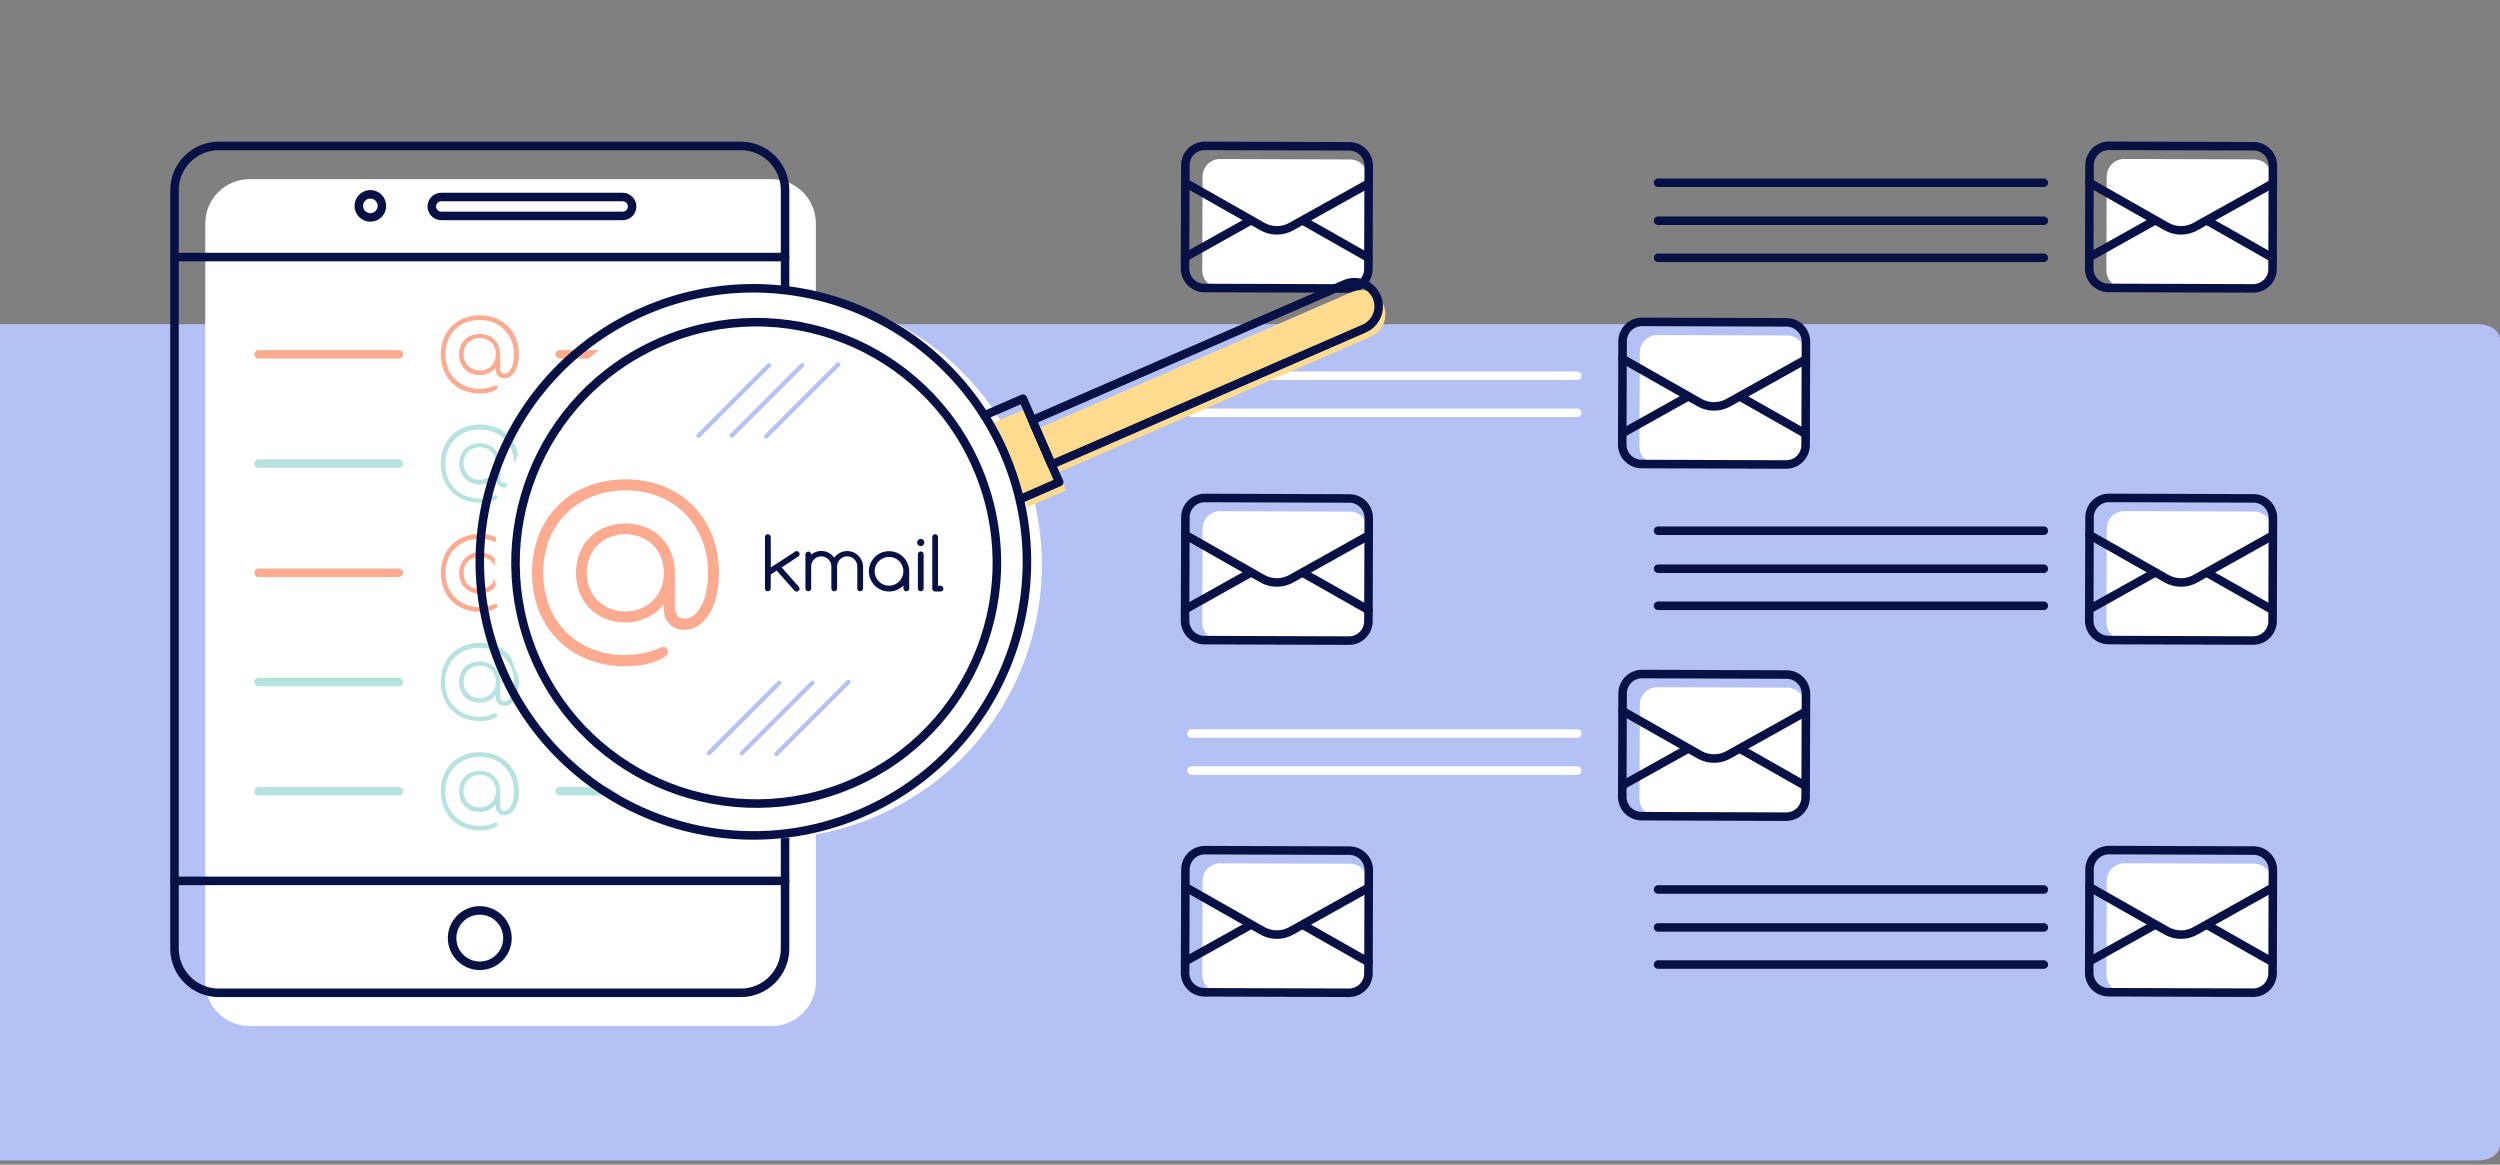 <svg width="586" height="273" viewBox="0 0 586 273" fill="none" xmlns="http://www.w3.org/2000/svg">
<rect x="0" y="0" width="586" height="273" fill="#808080" stroke="none"/>
<g clip-path="url(#clip0)">
<path d="M0 76H581C582.326 76 583.598 76.38 584.536 77.055C585.473 77.731 586 78.647 586 79.603V268.397C586 269.353 585.473 270.269 584.536 270.945C583.598 271.62 582.326 272 581 272H0V76Z" fill="#B3C1F4"/>
<path d="M528.383 37.362L497.933 37.261C495.664 37.253 493.817 39.087 493.81 41.357L493.737 63.377C493.729 65.647 495.563 67.493 497.833 67.501L528.283 67.602C530.553 67.609 532.399 65.775 532.407 63.505L532.48 41.485C532.487 39.215 530.653 37.369 528.383 37.362Z" fill="white"/>
<path d="M489.77 42.84L507.85 53.11C508.88 53.69 510.043 53.995 511.225 53.995C512.407 53.995 513.57 53.69 514.6 53.11L532.75 43" stroke="#071146" stroke-width="2" stroke-linecap="round" stroke-linejoin="round"/>
<path d="M532.69 60.43L517.46 51.78" stroke="#071146" stroke-width="2" stroke-linecap="round" stroke-linejoin="round"/>
<path d="M504.99 51.74L489.71 60.29" stroke="#071146" stroke-width="2" stroke-linecap="round" stroke-linejoin="round"/>
<path d="M528.233 34.281L494.354 34.169C491.841 34.161 489.797 36.191 489.789 38.704L489.708 62.924C489.7 65.437 491.73 67.48 494.243 67.489L528.123 67.601C530.636 67.609 532.68 65.579 532.688 63.066L532.768 38.846C532.777 36.334 530.746 34.29 528.233 34.281Z" stroke="#071146" stroke-width="2" stroke-linecap="round" stroke-linejoin="round"/>
<path d="M418.937 78.639L388.487 78.538C386.217 78.53 384.371 80.364 384.364 82.634L384.291 104.654C384.283 106.924 386.117 108.77 388.387 108.777L418.837 108.878C421.107 108.886 422.953 107.052 422.96 104.782L423.033 82.762C423.041 80.492 421.207 78.646 418.937 78.639Z" fill="white"/>
<path d="M380.31 84.11L398.39 94.38C399.42 94.96 400.583 95.265 401.765 95.265C402.947 95.265 404.11 94.96 405.14 94.38L423.3 84.25" stroke="#071146" stroke-width="2" stroke-linecap="round" stroke-linejoin="round"/>
<path d="M423.24 101.7L408.01 93.05" stroke="#071146" stroke-width="2" stroke-linecap="round" stroke-linejoin="round"/>
<path d="M395.54 93.01L380.26 101.56" stroke="#071146" stroke-width="2" stroke-linecap="round" stroke-linejoin="round"/>
<path d="M418.777 75.558L384.897 75.446C382.385 75.437 380.341 77.468 380.332 79.981L380.252 104.201C380.244 106.713 382.274 108.757 384.787 108.766L418.667 108.878C421.18 108.886 423.223 106.856 423.232 104.343L423.312 80.123C423.32 77.61 421.29 75.566 418.777 75.558Z" stroke="#071146" stroke-width="2" stroke-linecap="round" stroke-linejoin="round"/>
<path d="M528.39 119.911L497.94 119.81C495.67 119.803 493.824 121.637 493.816 123.907L493.743 145.927C493.736 148.196 495.57 150.043 497.839 150.05L528.289 150.151C530.559 150.159 532.405 148.325 532.413 146.055L532.486 124.035C532.493 121.765 530.659 119.919 528.39 119.911Z" fill="white"/>
<path d="M489.77 125.38L507.85 135.65C508.88 136.23 510.043 136.535 511.225 136.535C512.407 136.535 513.57 136.23 514.6 135.65L532.75 125.5" stroke="#071146" stroke-width="2" stroke-linecap="round" stroke-linejoin="round"/>
<path d="M532.69 142.98L517.46 134.33" stroke="#071146" stroke-width="2" stroke-linecap="round" stroke-linejoin="round"/>
<path d="M504.99 134.28L489.71 142.83" stroke="#071146" stroke-width="2" stroke-linecap="round" stroke-linejoin="round"/>
<path d="M528.24 116.821L494.36 116.708C491.847 116.7 489.803 118.73 489.795 121.243L489.715 145.463C489.706 147.976 491.737 150.02 494.249 150.028L528.129 150.141C530.642 150.149 532.686 148.119 532.694 145.606L532.775 121.386C532.783 118.873 530.753 116.829 528.24 116.821Z" stroke="#071146" stroke-width="2" stroke-linecap="round" stroke-linejoin="round"/>
<path d="M418.943 161.188L388.493 161.087C386.224 161.08 384.377 162.914 384.37 165.184L384.297 187.203C384.289 189.473 386.123 191.319 388.393 191.327L418.843 191.428C421.113 191.436 422.959 189.602 422.967 187.332L423.04 165.312C423.047 163.042 421.213 161.196 418.943 161.188Z" fill="white"/>
<path d="M380.31 166.65L398.39 176.92C399.42 177.5 400.583 177.805 401.765 177.805C402.947 177.805 404.11 177.5 405.14 176.92L423.3 166.8" stroke="#071146" stroke-width="2" stroke-linecap="round" stroke-linejoin="round"/>
<path d="M423.24 184.25L408.01 175.6" stroke="#071146" stroke-width="2" stroke-linecap="round" stroke-linejoin="round"/>
<path d="M395.54 175.56L380.26 184.1" stroke="#071146" stroke-width="2" stroke-linecap="round" stroke-linejoin="round"/>
<path d="M418.783 158.108L384.904 157.995C382.391 157.987 380.347 160.017 380.339 162.53L380.258 186.75C380.25 189.263 382.28 191.307 384.793 191.315L418.673 191.427C421.186 191.436 423.23 189.405 423.238 186.893L423.318 162.673C423.327 160.16 421.296 158.116 418.783 158.108Z" stroke="#071146" stroke-width="2" stroke-linecap="round" stroke-linejoin="round"/>
<path d="M528.396 202.451L497.946 202.35C495.676 202.342 493.83 204.176 493.822 206.446L493.749 228.466C493.742 230.736 495.576 232.582 497.846 232.59L528.296 232.691C530.565 232.698 532.412 230.864 532.419 228.594L532.492 206.574C532.5 204.305 530.666 202.458 528.396 202.451Z" fill="white"/>
<path d="M489.77 207.92L507.85 218.19C508.88 218.77 510.043 219.075 511.225 219.075C512.407 219.075 513.57 218.77 514.6 218.19L532.75 208.04" stroke="#071146" stroke-width="2" stroke-linecap="round" stroke-linejoin="round"/>
<path d="M532.69 225.52L517.46 216.87" stroke="#071146" stroke-width="2" stroke-linecap="round" stroke-linejoin="round"/>
<path d="M504.99 216.83L489.71 225.37" stroke="#071146" stroke-width="2" stroke-linecap="round" stroke-linejoin="round"/>
<path d="M528.236 199.37L494.356 199.258C491.843 199.25 489.799 201.28 489.791 203.793L489.711 228.013C489.703 230.526 491.733 232.57 494.246 232.578L528.126 232.69C530.638 232.699 532.682 230.668 532.691 228.155L532.771 203.935C532.779 201.423 530.749 199.379 528.236 199.37Z" stroke="#071146" stroke-width="2" stroke-linecap="round" stroke-linejoin="round"/>
<path d="M316.454 37.379L286.005 37.278C283.735 37.27 281.888 39.105 281.881 41.374L281.808 63.394C281.8 65.664 283.634 67.51 285.904 67.518L316.354 67.619C318.624 67.626 320.47 65.792 320.478 63.523L320.551 41.503C320.558 39.233 318.724 37.386 316.454 37.379Z" fill="white"/>
<path d="M277.84 42.84L295.92 53.11C296.95 53.69 298.113 53.995 299.295 53.995C300.477 53.995 301.64 53.69 302.67 53.11L320.82 43" stroke="#071146" stroke-width="2" stroke-linecap="round" stroke-linejoin="round"/>
<path d="M320.76 60.43L305.53 51.78" stroke="#071146" stroke-width="2" stroke-linecap="round" stroke-linejoin="round"/>
<path d="M293.06 51.74L277.78 60.29" stroke="#071146" stroke-width="2" stroke-linecap="round" stroke-linejoin="round"/>
<path d="M316.295 34.298L282.415 34.186C279.902 34.178 277.858 36.208 277.85 38.721L277.769 62.941C277.761 65.454 279.791 67.498 282.304 67.506L316.184 67.618C318.697 67.627 320.741 65.596 320.749 63.083L320.83 38.864C320.838 36.351 318.808 34.307 316.295 34.298Z" stroke="#071146" stroke-width="2" stroke-linecap="round" stroke-linejoin="round"/>
<path d="M316.461 119.929L286.011 119.828C283.741 119.82 281.895 121.654 281.887 123.924L281.814 145.944C281.807 148.214 283.641 150.06 285.911 150.067L316.36 150.168C318.63 150.176 320.476 148.342 320.484 146.072L320.557 124.052C320.565 121.782 318.731 119.936 316.461 119.929Z" fill="white"/>
<path d="M277.84 125.38L295.92 135.65C296.95 136.23 298.113 136.535 299.295 136.535C300.477 136.535 301.64 136.23 302.67 135.65L320.82 125.5" stroke="#071146" stroke-width="2" stroke-linecap="round" stroke-linejoin="round"/>
<path d="M320.76 142.98L305.53 134.33" stroke="#071146" stroke-width="2" stroke-linecap="round" stroke-linejoin="round"/>
<path d="M293.06 134.28L277.78 142.83" stroke="#071146" stroke-width="2" stroke-linecap="round" stroke-linejoin="round"/>
<path d="M316.301 116.838L282.421 116.726C279.908 116.717 277.864 118.748 277.856 121.261L277.776 145.48C277.767 147.993 279.798 150.037 282.311 150.045L316.19 150.158C318.703 150.166 320.747 148.136 320.756 145.623L320.836 121.403C320.844 118.89 318.814 116.846 316.301 116.838Z" stroke="#071146" stroke-width="2" stroke-linecap="round" stroke-linejoin="round"/>
<path d="M316.467 202.468L286.017 202.367C283.747 202.36 281.901 204.194 281.894 206.463L281.82 228.483C281.813 230.753 283.647 232.599 285.917 232.607L316.367 232.708C318.637 232.715 320.483 230.881 320.49 228.612L320.563 206.592C320.571 204.322 318.737 202.476 316.467 202.468Z" fill="white"/>
<path d="M277.84 207.92L295.92 218.19C296.95 218.77 298.113 219.075 299.295 219.075C300.477 219.075 301.64 218.77 302.67 218.19L320.82 208.04" stroke="#071146" stroke-width="2" stroke-linecap="round" stroke-linejoin="round"/>
<path d="M320.76 225.52L305.53 216.87" stroke="#071146" stroke-width="2" stroke-linecap="round" stroke-linejoin="round"/>
<path d="M293.06 216.83L277.78 225.37" stroke="#071146" stroke-width="2" stroke-linecap="round" stroke-linejoin="round"/>
<path d="M316.307 199.388L282.427 199.275C279.914 199.267 277.871 201.297 277.862 203.81L277.782 228.03C277.774 230.543 279.804 232.587 282.317 232.595L316.197 232.707C318.71 232.716 320.753 230.685 320.762 228.173L320.842 203.953C320.85 201.44 318.82 199.396 316.307 199.388Z" stroke="#071146" stroke-width="2" stroke-linecap="round" stroke-linejoin="round"/>
<path d="M180.85 41.99H58.51C52.772 41.99 48.12 46.642 48.12 52.38V230.12C48.12 235.858 52.772 240.51 58.51 240.51H180.85C186.588 240.51 191.24 235.858 191.24 230.12V52.38C191.24 46.642 186.588 41.99 180.85 41.99Z" fill="white"/>
<path d="M173.63 34.2H51.29C45.552 34.2 40.9 38.852 40.9 44.59V222.33C40.9 228.068 45.552 232.72 51.29 232.72H173.63C179.368 232.72 184.02 228.068 184.02 222.33V44.59C184.02 38.852 179.368 34.2 173.63 34.2Z" stroke="#071146" stroke-width="2" stroke-linecap="round" stroke-linejoin="round"/>
<path d="M40.9 60.25H184.02" stroke="#071146" stroke-width="2" stroke-linecap="round" stroke-linejoin="round"/>
<path d="M40.9 206.47H184.02" stroke="#071146" stroke-width="2" stroke-linecap="round" stroke-linejoin="round"/>
<path d="M112.46 226.38C116.044 226.38 118.95 223.474 118.95 219.89C118.95 216.306 116.044 213.4 112.46 213.4C108.876 213.4 105.97 216.306 105.97 219.89C105.97 223.474 108.876 226.38 112.46 226.38Z" stroke="#071146" stroke-width="2" stroke-linecap="round" stroke-linejoin="round"/>
<path d="M86.81 50.97C88.307 50.97 89.52 49.757 89.52 48.26C89.52 46.763 88.307 45.55 86.81 45.55C85.313 45.55 84.1 46.763 84.1 48.26C84.1 49.757 85.313 50.97 86.81 50.97Z" stroke="#071146" stroke-width="2" stroke-linecap="round" stroke-linejoin="round"/>
<path d="M145.96 46.18H103.42C102.199 46.18 101.21 47.169 101.21 48.39V48.4C101.21 49.62 102.199 50.61 103.42 50.61H145.96C147.181 50.61 148.17 49.62 148.17 48.4V48.39C148.17 47.169 147.181 46.18 145.96 46.18Z" stroke="#071146" stroke-width="2" stroke-linecap="round" stroke-linejoin="round"/>
<path d="M479.07 42.84H388.65" stroke="#071146" stroke-width="2" stroke-linecap="round" stroke-linejoin="round"/>
<path d="M93.47 83.06H60.62" stroke="#FCAA90" stroke-width="2" stroke-linecap="round" stroke-linejoin="round"/>
<path d="M164.08 83.06H131.22" stroke="#FCAA90" stroke-width="2" stroke-linecap="round" stroke-linejoin="round"/>
<path d="M479.07 51.74H388.65" stroke="#071146" stroke-width="2" stroke-linecap="round" stroke-linejoin="round"/>
<path d="M479.07 60.43H388.65" stroke="#071146" stroke-width="2" stroke-linecap="round" stroke-linejoin="round"/>
<path d="M479.07 124.4H388.65" stroke="#071146" stroke-width="2" stroke-linecap="round" stroke-linejoin="round"/>
<path d="M479.07 133.31H388.65" stroke="#071146" stroke-width="2" stroke-linecap="round" stroke-linejoin="round"/>
<path d="M479.07 142H388.65" stroke="#071146" stroke-width="2" stroke-linecap="round" stroke-linejoin="round"/>
<path d="M369.7 88.07H279.29" stroke="white" stroke-width="2" stroke-linecap="round" stroke-linejoin="round"/>
<path d="M369.7 96.76H279.29" stroke="white" stroke-width="2" stroke-linecap="round" stroke-linejoin="round"/>
<path d="M369.7 171.94H279.29" stroke="white" stroke-width="2" stroke-linecap="round" stroke-linejoin="round"/>
<path d="M369.7 180.63H279.29" stroke="white" stroke-width="2" stroke-linecap="round" stroke-linejoin="round"/>
<path d="M479.07 208.49H388.65" stroke="#071146" stroke-width="2" stroke-linecap="round" stroke-linejoin="round"/>
<path d="M479.07 217.39H388.65" stroke="#071146" stroke-width="2" stroke-linecap="round" stroke-linejoin="round"/>
<path d="M479.07 226.09H388.65" stroke="#071146" stroke-width="2" stroke-linecap="round" stroke-linejoin="round"/>
<path d="M112.45 92.22C111.192 92.233 109.943 92.006 108.77 91.55C107.681 91.126 106.692 90.481 105.865 89.654C105.039 88.828 104.394 87.839 103.97 86.75C103.082 84.37 103.082 81.75 103.97 79.37C104.393 78.281 105.038 77.291 105.865 76.465C106.691 75.638 107.681 74.993 108.77 74.57C111.15 73.681 113.77 73.681 116.15 74.57C117.239 74.993 118.229 75.638 119.055 76.465C119.882 77.291 120.527 78.281 120.95 79.37C121.407 80.549 121.634 81.805 121.62 83.07C121.638 84.047 121.492 85.021 121.19 85.95C120.961 86.705 120.548 87.392 119.99 87.95C119.515 88.415 118.875 88.674 118.21 88.67C117.944 88.681 117.679 88.637 117.431 88.541C117.184 88.444 116.959 88.297 116.771 88.109C116.583 87.921 116.436 87.696 116.339 87.448C116.243 87.201 116.199 86.936 116.21 86.67V86.09C115.957 86.464 115.634 86.787 115.26 87.04C114.849 87.326 114.397 87.548 113.92 87.7C113.438 87.854 112.936 87.931 112.43 87.93C111.553 87.947 110.688 87.733 109.92 87.31C109.199 86.906 108.604 86.311 108.2 85.59C107.797 84.818 107.586 83.961 107.586 83.09C107.586 82.219 107.797 81.362 108.2 80.59C108.604 79.869 109.199 79.274 109.92 78.87C110.691 78.465 111.549 78.254 112.42 78.254C113.291 78.254 114.149 78.465 114.92 78.87C115.637 79.275 116.229 79.87 116.63 80.59C117.057 81.364 117.27 82.237 117.25 83.12V86.3C117.212 86.653 117.3 87.007 117.5 87.3C117.58 87.394 117.679 87.469 117.792 87.519C117.904 87.569 118.027 87.594 118.15 87.59C118.382 87.587 118.61 87.534 118.819 87.434C119.028 87.334 119.213 87.189 119.36 87.01C119.75 86.549 120.03 86.005 120.18 85.42C120.39 84.662 120.492 83.877 120.48 83.09C120.492 81.978 120.288 80.874 119.88 79.84C119.503 78.88 118.932 78.007 118.202 77.278C117.473 76.548 116.6 75.977 115.64 75.6C113.546 74.805 111.234 74.805 109.14 75.6C108.181 75.98 107.31 76.552 106.58 77.28C105.888 78.012 105.351 78.876 105 79.82C104.218 81.916 104.218 84.224 105 86.32C105.372 87.28 105.941 88.153 106.669 88.881C107.397 89.609 108.27 90.178 109.23 90.55C110.266 90.951 111.369 91.151 112.48 91.14C113.079 91.136 113.675 91.069 114.26 90.94C114.79 90.835 115.307 90.671 115.8 90.45C115.887 90.395 115.984 90.359 116.086 90.345C116.188 90.331 116.292 90.34 116.39 90.37C116.55 90.44 116.63 90.59 116.63 90.83C116.63 91.07 116.45 91.23 116.1 91.44C115.644 91.695 115.151 91.881 114.64 91.99C113.922 92.154 113.187 92.231 112.45 92.22ZM112.45 86.84C113.132 86.852 113.805 86.683 114.4 86.35C114.961 86.03 115.424 85.564 115.74 85C116.074 84.405 116.243 83.732 116.23 83.05C116.25 82.351 116.08 81.66 115.74 81.05C115.423 80.49 114.96 80.027 114.4 79.71C113.8 79.39 113.13 79.222 112.45 79.222C111.77 79.222 111.1 79.39 110.5 79.71C109.941 80.028 109.478 80.491 109.16 81.05C108.82 81.66 108.65 82.351 108.67 83.05C108.657 83.732 108.826 84.405 109.16 85C109.477 85.559 109.94 86.023 110.5 86.34C111.094 86.677 111.767 86.85 112.45 86.84Z" fill="#FCAA90"/>
<path d="M93.47 108.66H60.62" stroke="#B6E2DF" stroke-width="2" stroke-linecap="round" stroke-linejoin="round"/>
<path d="M164.08 108.66H131.22" stroke="#B6E2DF" stroke-width="2" stroke-linecap="round" stroke-linejoin="round"/>
<path d="M112.45 117.82C111.192 117.833 109.943 117.606 108.77 117.15C107.681 116.726 106.692 116.081 105.865 115.254C105.039 114.428 104.394 113.439 103.97 112.35C103.082 109.97 103.082 107.35 103.97 104.97C104.393 103.881 105.038 102.891 105.865 102.065C106.691 101.238 107.681 100.593 108.77 100.17C111.15 99.281 113.77 99.281 116.15 100.17C117.252 100.591 118.252 101.238 119.088 102.07C119.923 102.902 120.575 103.9 121 105C121.457 106.179 121.684 107.435 121.67 108.7C121.688 109.677 121.542 110.651 121.24 111.58C121.011 112.335 120.598 113.022 120.04 113.58C119.565 114.045 118.925 114.304 118.26 114.3C117.994 114.311 117.729 114.267 117.481 114.171C117.234 114.074 117.009 113.927 116.821 113.739C116.633 113.551 116.486 113.326 116.389 113.079C116.293 112.831 116.249 112.566 116.26 112.3V111.72C116.007 112.094 115.684 112.417 115.31 112.67C114.899 112.956 114.447 113.178 113.97 113.33C113.488 113.484 112.986 113.561 112.48 113.56C111.603 113.577 110.738 113.363 109.97 112.94C109.249 112.536 108.654 111.941 108.25 111.22C107.847 110.448 107.636 109.591 107.636 108.72C107.636 107.849 107.847 106.992 108.25 106.22C108.654 105.499 109.249 104.904 109.97 104.5C110.741 104.095 111.599 103.884 112.47 103.884C113.341 103.884 114.199 104.095 114.97 104.5C115.687 104.905 116.279 105.5 116.68 106.22C117.107 106.994 117.32 107.867 117.3 108.75V111.98C117.262 112.332 117.35 112.687 117.55 112.98C117.63 113.074 117.729 113.149 117.842 113.199C117.954 113.249 118.077 113.274 118.2 113.27C118.432 113.267 118.66 113.214 118.869 113.114C119.078 113.014 119.263 112.869 119.41 112.69C119.8 112.229 120.08 111.685 120.23 111.1C120.44 110.342 120.542 109.557 120.53 108.77C120.542 107.658 120.338 106.554 119.93 105.52C119.553 104.56 118.982 103.687 118.252 102.958C117.523 102.228 116.65 101.657 115.69 101.28C113.596 100.485 111.284 100.485 109.19 101.28C108.231 101.66 107.36 102.232 106.63 102.96C105.903 103.69 105.335 104.561 104.96 105.52C104.178 107.616 104.178 109.924 104.96 112.02C105.332 112.98 105.901 113.852 106.629 114.581C107.357 115.309 108.23 115.878 109.19 116.25C110.226 116.651 111.329 116.851 112.44 116.84C113.039 116.836 113.635 116.769 114.22 116.64C114.75 116.535 115.267 116.371 115.76 116.15C115.847 116.095 115.944 116.059 116.046 116.045C116.148 116.031 116.252 116.04 116.35 116.07C116.51 116.14 116.59 116.29 116.59 116.53C116.59 116.77 116.41 116.93 116.06 117.14C115.604 117.395 115.111 117.581 114.6 117.69C113.891 117.817 113.169 117.861 112.45 117.82ZM112.45 112.44C113.132 112.452 113.805 112.283 114.4 111.95C114.96 111.633 115.423 111.17 115.74 110.61C116.074 110.015 116.243 109.342 116.23 108.66C116.25 107.961 116.08 107.27 115.74 106.66C115.423 106.1 114.96 105.637 114.4 105.32C113.8 105 113.13 104.832 112.45 104.832C111.77 104.832 111.1 105 110.5 105.32C109.941 105.638 109.478 106.101 109.16 106.66C108.82 107.27 108.65 107.961 108.67 108.66C108.657 109.342 108.826 110.015 109.16 110.61C109.47 111.188 109.934 111.669 110.5 112C111.1 112.316 111.773 112.468 112.45 112.44Z" fill="#B6E2DF"/>
<path d="M93.47 134.26H60.62" stroke="#FCAA90" stroke-width="2" stroke-linecap="round" stroke-linejoin="round"/>
<path d="M164.08 134.26H131.22" stroke="#FCAA90" stroke-width="2" stroke-linecap="round" stroke-linejoin="round"/>
<path d="M112.45 143.42C111.192 143.433 109.943 143.206 108.77 142.75C107.691 142.328 106.711 141.689 105.89 140.872C105.07 140.055 104.426 139.077 104 138C103.112 135.62 103.112 133 104 130.62C104.423 129.531 105.068 128.541 105.895 127.715C106.721 126.888 107.711 126.243 108.8 125.82C111.18 124.931 113.8 124.931 116.18 125.82C117.269 126.243 118.259 126.888 119.085 127.715C119.912 128.541 120.557 129.531 120.98 130.62C121.437 131.799 121.664 133.055 121.65 134.32C121.668 135.297 121.522 136.271 121.22 137.2C120.991 137.955 120.578 138.642 120.02 139.2C119.545 139.665 118.905 139.924 118.24 139.92C117.974 139.931 117.709 139.887 117.461 139.791C117.214 139.694 116.989 139.547 116.801 139.359C116.613 139.171 116.466 138.946 116.369 138.699C116.273 138.451 116.229 138.186 116.24 137.92V137.34C115.987 137.714 115.664 138.037 115.29 138.29C114.879 138.576 114.427 138.798 113.95 138.95C113.468 139.104 112.966 139.181 112.46 139.18C111.583 139.197 110.718 138.983 109.95 138.56C109.229 138.156 108.634 137.561 108.23 136.84C107.827 136.068 107.616 135.211 107.616 134.34C107.616 133.469 107.827 132.612 108.23 131.84C108.634 131.119 109.229 130.524 109.95 130.12C110.721 129.715 111.579 129.504 112.45 129.504C113.321 129.504 114.179 129.715 114.95 130.12C115.667 130.525 116.259 131.12 116.66 131.84C117.087 132.614 117.3 133.487 117.28 134.37V137.6C117.242 137.952 117.33 138.307 117.53 138.6C117.61 138.694 117.709 138.769 117.822 138.819C117.934 138.869 118.057 138.894 118.18 138.89C118.412 138.887 118.64 138.834 118.849 138.734C119.058 138.634 119.243 138.489 119.39 138.31C119.78 137.849 120.06 137.305 120.21 136.72C120.42 135.962 120.522 135.177 120.51 134.39C120.522 133.278 120.318 132.174 119.91 131.14C119.533 130.18 118.962 129.307 118.232 128.578C117.503 127.848 116.63 127.277 115.67 126.9C113.576 126.105 111.264 126.105 109.17 126.9C108.211 127.28 107.34 127.852 106.61 128.58C105.921 129.274 105.374 130.096 105 131C104.218 133.096 104.218 135.404 105 137.5C105.372 138.46 105.941 139.333 106.669 140.061C107.397 140.789 108.27 141.358 109.23 141.73C110.266 142.131 111.369 142.331 112.48 142.32C113.079 142.316 113.675 142.249 114.26 142.12C114.79 142.015 115.307 141.851 115.8 141.63C115.887 141.575 115.984 141.539 116.086 141.525C116.188 141.511 116.292 141.52 116.39 141.55C116.55 141.62 116.63 141.77 116.63 142.01C116.63 142.25 116.45 142.41 116.1 142.62C115.644 142.875 115.151 143.061 114.64 143.17C113.923 143.341 113.187 143.425 112.45 143.42ZM112.45 138.04C113.132 138.052 113.805 137.883 114.4 137.55C114.96 137.233 115.423 136.77 115.74 136.21C116.074 135.615 116.243 134.942 116.23 134.26C116.25 133.561 116.08 132.87 115.74 132.26C115.412 131.73 114.95 131.295 114.4 131C113.8 130.68 113.13 130.512 112.45 130.512C111.77 130.512 111.1 130.68 110.5 131C109.941 131.318 109.478 131.781 109.16 132.34C108.82 132.95 108.65 133.641 108.67 134.34C108.657 135.022 108.826 135.695 109.16 136.29C109.477 136.85 109.94 137.313 110.5 137.63C111.106 137.922 111.779 138.05 112.45 138V138.04Z" fill="#FCAA90"/>
<path d="M93.47 159.86H60.62" stroke="#B6E2DF" stroke-width="2" stroke-linecap="round" stroke-linejoin="round"/>
<path d="M164.08 159.86H131.22" stroke="#B6E2DF" stroke-width="2" stroke-linecap="round" stroke-linejoin="round"/>
<path d="M112.45 169C111.192 169.013 109.943 168.786 108.77 168.33C107.681 167.906 106.692 167.261 105.865 166.434C105.039 165.608 104.394 164.619 103.97 163.53C103.082 161.15 103.082 158.53 103.97 156.15C104.393 155.061 105.038 154.071 105.865 153.245C106.691 152.418 107.681 151.773 108.77 151.35C111.15 150.461 113.77 150.461 116.15 151.35C117.239 151.773 118.229 152.418 119.055 153.245C119.882 154.071 120.527 155.061 120.95 156.15C121.407 157.329 121.634 158.585 121.62 159.85C121.638 160.827 121.492 161.801 121.19 162.73C120.961 163.485 120.548 164.172 119.99 164.73C119.515 165.195 118.875 165.454 118.21 165.45C117.944 165.461 117.679 165.417 117.431 165.321C117.184 165.224 116.959 165.077 116.771 164.889C116.583 164.701 116.436 164.476 116.339 164.229C116.243 163.981 116.199 163.716 116.21 163.45V162.87C115.957 163.244 115.634 163.567 115.26 163.82C114.849 164.106 114.397 164.328 113.92 164.48C113.438 164.634 112.936 164.711 112.43 164.71C111.553 164.727 110.688 164.513 109.92 164.09C109.199 163.686 108.604 163.091 108.2 162.37C107.797 161.598 107.586 160.741 107.586 159.87C107.586 158.999 107.797 158.142 108.2 157.37C108.604 156.649 109.199 156.054 109.92 155.65C110.691 155.245 111.549 155.034 112.42 155.034C113.291 155.034 114.149 155.245 114.92 155.65C115.637 156.055 116.229 156.65 116.63 157.37C117.057 158.144 117.27 159.017 117.25 159.9V163.13C117.212 163.482 117.3 163.837 117.5 164.13C117.58 164.224 117.679 164.299 117.792 164.349C117.904 164.399 118.027 164.424 118.15 164.42C118.382 164.417 118.61 164.364 118.819 164.264C119.028 164.164 119.213 164.019 119.36 163.84C119.75 163.379 120.03 162.835 120.18 162.25C120.39 161.492 120.492 160.707 120.48 159.92C120.492 158.808 120.288 157.704 119.88 156.67C119.503 155.71 118.932 154.837 118.202 154.108C117.473 153.378 116.6 152.807 115.64 152.43C113.546 151.635 111.234 151.635 109.14 152.43C108.181 152.81 107.31 153.382 106.58 154.11C105.854 154.84 105.285 155.711 104.91 156.67C104.128 158.766 104.128 161.074 104.91 163.17C105.282 164.13 105.851 165.002 106.579 165.731C107.307 166.459 108.18 167.028 109.14 167.4C110.176 167.801 111.279 168.001 112.39 167.99C112.989 167.986 113.585 167.919 114.17 167.79C114.7 167.685 115.217 167.521 115.71 167.3C115.797 167.245 115.894 167.209 115.996 167.195C116.098 167.181 116.202 167.19 116.3 167.22C116.46 167.29 116.54 167.44 116.54 167.68C116.54 167.92 116.36 168.08 116.01 168.29C115.554 168.545 115.061 168.731 114.55 168.84C113.858 168.974 113.154 169.027 112.45 169ZM112.45 163.62C113.132 163.632 113.805 163.463 114.4 163.13C114.96 162.813 115.423 162.35 115.74 161.79C116.074 161.195 116.243 160.522 116.23 159.84C116.25 159.141 116.08 158.45 115.74 157.84C115.423 157.28 114.96 156.817 114.4 156.5C113.8 156.18 113.13 156.012 112.45 156.012C111.77 156.012 111.1 156.18 110.5 156.5C109.941 156.818 109.478 157.281 109.16 157.84C108.82 158.45 108.65 159.141 108.67 159.84C108.657 160.522 108.826 161.195 109.16 161.79C109.477 162.35 109.94 162.813 110.5 163.13C111.093 163.471 111.766 163.647 112.45 163.64V163.62Z" fill="#B6E2DF"/>
<path d="M93.47 185.47H60.62" stroke="#B6E2DF" stroke-width="2" stroke-linecap="round" stroke-linejoin="round"/>
<path d="M164.08 185.47H131.22" stroke="#B6E2DF" stroke-width="2" stroke-linecap="round" stroke-linejoin="round"/>
<path d="M112.45 194.63C111.192 194.643 109.943 194.416 108.77 193.96C107.681 193.536 106.692 192.891 105.865 192.064C105.039 191.238 104.394 190.249 103.97 189.16C103.082 186.78 103.082 184.16 103.97 181.78C104.393 180.691 105.038 179.701 105.865 178.875C106.691 178.048 107.681 177.403 108.77 176.98C111.15 176.091 113.77 176.091 116.15 176.98C117.239 177.403 118.229 178.048 119.055 178.875C119.882 179.701 120.527 180.691 120.95 181.78C121.407 182.959 121.634 184.215 121.62 185.48C121.638 186.457 121.492 187.431 121.19 188.36C120.961 189.115 120.548 189.802 119.99 190.36C119.515 190.825 118.875 191.084 118.21 191.08C117.944 191.091 117.679 191.047 117.431 190.951C117.184 190.854 116.959 190.707 116.771 190.519C116.583 190.331 116.436 190.106 116.339 189.859C116.243 189.611 116.199 189.346 116.21 189.08V188.5C115.957 188.874 115.634 189.197 115.26 189.45C114.849 189.736 114.397 189.958 113.92 190.11C113.438 190.264 112.936 190.341 112.43 190.34C111.553 190.357 110.688 190.143 109.92 189.72C109.199 189.316 108.604 188.721 108.2 188C107.797 187.228 107.586 186.371 107.586 185.5C107.586 184.629 107.797 183.772 108.2 183C108.604 182.279 109.199 181.684 109.92 181.28C110.691 180.875 111.549 180.664 112.42 180.664C113.291 180.664 114.149 180.875 114.92 181.28C115.637 181.685 116.229 182.28 116.63 183C117.057 183.774 117.27 184.647 117.25 185.53V188.76C117.212 189.112 117.3 189.467 117.5 189.76C117.58 189.854 117.679 189.929 117.792 189.979C117.904 190.029 118.027 190.054 118.15 190.05C118.382 190.047 118.61 189.994 118.819 189.894C119.028 189.794 119.213 189.649 119.36 189.47C119.75 189.009 120.03 188.465 120.18 187.88C120.39 187.122 120.492 186.337 120.48 185.55C120.492 184.438 120.288 183.334 119.88 182.3C119.517 181.334 118.958 180.454 118.238 179.714C117.519 178.974 116.655 178.391 115.7 178C113.606 177.205 111.294 177.205 109.2 178C108.241 178.38 107.37 178.952 106.64 179.68C105.913 180.41 105.345 181.281 104.97 182.24C104.188 184.336 104.188 186.644 104.97 188.74C105.339 189.706 105.906 190.584 106.634 191.318C107.363 192.051 108.237 192.624 109.2 193C110.236 193.401 111.339 193.601 112.45 193.59C113.049 193.586 113.645 193.519 114.23 193.39C114.76 193.285 115.277 193.121 115.77 192.9C115.857 192.845 115.954 192.809 116.056 192.795C116.158 192.781 116.262 192.79 116.36 192.82C116.52 192.89 116.6 193.04 116.6 193.28C116.6 193.52 116.42 193.68 116.07 193.89C115.614 194.145 115.121 194.331 114.61 194.44C113.9 194.588 113.175 194.652 112.45 194.63ZM112.45 189.25C113.132 189.262 113.805 189.093 114.4 188.76C114.96 188.443 115.423 187.98 115.74 187.42C116.074 186.825 116.243 186.152 116.23 185.47C116.25 184.771 116.08 184.08 115.74 183.47C115.423 182.91 114.96 182.447 114.4 182.13C113.8 181.81 113.13 181.642 112.45 181.642C111.77 181.642 111.1 181.81 110.5 182.13C109.941 182.448 109.478 182.911 109.16 183.47C108.82 184.08 108.65 184.771 108.67 185.47C108.657 186.152 108.826 186.825 109.16 187.42C109.477 187.98 109.94 188.443 110.5 188.76C111.095 189.094 111.768 189.263 112.45 189.25Z" fill="#B6E2DF"/>
<path d="M205.671 191.223C238.137 177.093 253.001 139.321 238.871 106.855C224.741 74.39 186.968 59.526 154.503 73.656C122.037 87.785 107.173 125.558 121.303 158.024C135.433 190.489 173.206 205.353 205.671 191.223Z" fill="white"/>
<path d="M240.85 118.86L249.85 114.94L248.05 110.81L250.05 109.88L321.33 78.88C322.709 78.281 323.794 77.158 324.345 75.759C324.896 74.36 324.869 72.799 324.27 71.42C323.671 70.041 322.548 68.956 321.149 68.405C319.75 67.854 318.189 67.881 316.81 68.48L245.53 99.48L243.53 100.29L241.39 95.37L232.39 99.29L240.85 118.86Z" fill="#FEDB8F"/>
<path d="M202.173 190.482C234.638 176.352 249.502 138.58 235.372 106.114C221.242 73.649 183.47 58.785 151.004 72.915C118.539 87.044 103.675 124.817 117.805 157.283C131.935 189.748 169.707 204.612 202.173 190.482Z" stroke="#071146" stroke-width="2" stroke-linecap="round" stroke-linejoin="round"/>
<path d="M199.747 183.671C228.317 171.249 241.408 138.018 228.986 109.448C216.564 80.877 183.333 67.786 154.763 80.208C126.192 92.63 113.101 125.861 125.523 154.432C137.945 183.002 171.176 196.093 199.747 183.671Z" stroke="#071146" stroke-width="2.006" stroke-linecap="round" stroke-linejoin="round"/>
<path d="M230.74 97.38L239.76 93.45L248.27 113.01L239.26 116.94" stroke="#071146" stroke-width="2" stroke-linecap="round" stroke-linejoin="round"/>
<path d="M241.957 98.506L315.228 66.616C316.607 66.016 318.168 65.988 319.567 66.539C320.966 67.089 322.09 68.173 322.69 69.552C322.987 70.235 323.147 70.969 323.16 71.714C323.173 72.458 323.04 73.198 322.767 73.891C322.494 74.584 322.088 75.216 321.571 75.752C321.054 76.288 320.436 76.717 319.753 77.014L246.482 108.903L241.957 98.506Z" stroke="#071146" stroke-width="2" stroke-linecap="round" stroke-linejoin="round"/>
<path d="M146.57 156.17C143.558 156.203 140.568 155.66 137.76 154.57C135.156 153.556 132.79 152.012 130.814 150.036C128.838 148.06 127.294 145.694 126.28 143.09C124.152 137.396 124.152 131.124 126.28 125.43C127.293 122.825 128.836 120.459 130.813 118.483C132.789 116.506 135.155 114.963 137.76 113.95C143.454 111.821 149.726 111.821 155.42 113.95C158.026 114.962 160.392 116.505 162.369 118.481C164.345 120.458 165.888 122.824 166.9 125.43C167.992 128.251 168.535 131.255 168.5 134.28C168.552 136.616 168.214 138.945 167.5 141.17C166.943 142.957 165.958 144.581 164.63 145.9C163.499 147.017 161.97 147.639 160.38 147.63C159.75 147.654 159.121 147.547 158.534 147.317C157.947 147.087 157.414 146.738 156.968 146.292C156.522 145.846 156.173 145.313 155.943 144.726C155.713 144.139 155.606 143.51 155.63 142.88V141.5C155.025 142.394 154.254 143.165 153.36 143.77C152.382 144.454 151.307 144.987 150.17 145.35C149.02 145.721 147.819 145.91 146.61 145.91C144.514 145.946 142.446 145.432 140.61 144.42C138.882 143.454 137.456 142.028 136.49 140.3C135.519 138.449 135.012 136.39 135.012 134.3C135.012 132.21 135.519 130.151 136.49 128.3C137.456 126.572 138.882 125.146 140.61 124.18C142.46 123.205 144.519 122.696 146.61 122.696C148.701 122.696 150.76 123.205 152.61 124.18C154.33 125.149 155.749 126.575 156.71 128.3C157.722 130.136 158.236 132.204 158.2 134.3V142C158.123 142.823 158.335 143.647 158.8 144.33C158.993 144.553 159.233 144.73 159.503 144.85C159.772 144.969 160.065 145.027 160.36 145.02C160.913 145.014 161.458 144.888 161.957 144.649C162.457 144.411 162.898 144.067 163.25 143.64C164.194 142.54 164.877 141.241 165.25 139.84C165.751 138.027 165.99 136.151 165.96 134.27C165.989 131.612 165.504 128.973 164.53 126.5C163.628 124.203 162.262 122.118 160.517 120.373C158.772 118.628 156.687 117.262 154.39 116.36C149.384 114.461 143.856 114.461 138.85 116.36C136.556 117.263 134.471 118.624 132.72 120.36C130.98 122.107 129.618 124.193 128.72 126.49C126.851 131.501 126.851 137.019 128.72 142.03C129.611 144.329 130.972 146.417 132.717 148.159C134.461 149.902 136.55 151.261 138.85 152.15C141.328 153.105 143.965 153.58 146.62 153.55C148.05 153.539 149.474 153.379 150.87 153.07C152.14 152.823 153.377 152.434 154.56 151.91C154.769 151.778 155.004 151.692 155.249 151.659C155.494 151.626 155.744 151.647 155.98 151.72C156.36 151.88 156.54 152.25 156.54 152.82C156.54 153.39 156.11 153.82 155.27 154.29C154.176 154.903 152.996 155.348 151.77 155.61C150.065 156.003 148.319 156.191 146.57 156.17ZM146.57 143.31C148.2 143.34 149.808 142.936 151.23 142.14C152.563 141.381 153.665 140.275 154.42 138.94C155.216 137.518 155.62 135.91 155.59 134.28C155.624 132.634 155.22 131.009 154.42 129.57C153.663 128.239 152.561 127.137 151.23 126.38C149.796 125.615 148.195 125.215 146.57 125.215C144.945 125.215 143.344 125.615 141.91 126.38C140.576 127.136 139.471 128.238 138.71 129.57C137.913 131.01 137.513 132.635 137.55 134.28C137.517 135.909 137.917 137.517 138.71 138.94C139.469 140.276 140.574 141.381 141.91 142.14C143.332 142.936 144.94 143.34 146.57 143.31Z" fill="#FCAA90"/>
<path d="M180.68 133L186.4 129.28C186.508 129.213 186.633 129.179 186.76 129.18C186.94 129.18 187.113 129.252 187.241 129.379C187.368 129.507 187.44 129.68 187.44 129.86C187.442 129.947 187.426 130.034 187.394 130.115C187.361 130.195 187.312 130.269 187.25 130.33L187.16 130.41L183.23 133L187.23 137.53C187.352 137.656 187.42 137.825 187.42 138C187.42 138.18 187.348 138.353 187.221 138.481C187.093 138.608 186.92 138.68 186.74 138.68C186.649 138.681 186.559 138.664 186.475 138.63C186.391 138.595 186.314 138.544 186.25 138.48L182.05 133.75L180.66 134.65V138C180.64 138.165 180.56 138.317 180.436 138.427C180.311 138.537 180.151 138.598 179.985 138.598C179.819 138.598 179.659 138.537 179.534 138.427C179.41 138.317 179.33 138.165 179.31 138V125.81C179.33 125.645 179.41 125.493 179.534 125.383C179.659 125.273 179.819 125.212 179.985 125.212C180.151 125.212 180.311 125.273 180.436 125.383C180.56 125.493 180.64 125.645 180.66 125.81L180.68 133Z" fill="#071146"/>
<path d="M190.14 138C190.12 138.165 190.04 138.317 189.916 138.427C189.791 138.537 189.631 138.598 189.465 138.598C189.299 138.598 189.139 138.537 189.014 138.427C188.89 138.317 188.81 138.165 188.79 138V129.89C188.81 129.725 188.89 129.573 189.014 129.463C189.139 129.353 189.299 129.292 189.465 129.292C189.631 129.292 189.791 129.353 189.916 129.463C190.04 129.573 190.12 129.725 190.14 129.89V130C190.799 129.436 191.643 129.133 192.51 129.15C193 129.142 193.486 129.235 193.938 129.422C194.39 129.61 194.799 129.888 195.14 130.24C195.289 130.389 195.426 130.55 195.55 130.72C195.674 130.55 195.811 130.389 195.96 130.24C196.481 129.723 197.143 129.372 197.862 129.231C198.582 129.089 199.328 129.164 200.005 129.445C200.683 129.726 201.262 130.201 201.671 130.81C202.079 131.42 202.298 132.136 202.3 132.87V138C202.28 138.165 202.2 138.317 202.076 138.427C201.951 138.537 201.791 138.598 201.625 138.598C201.459 138.598 201.299 138.537 201.174 138.427C201.05 138.317 200.97 138.165 200.95 138V132.93C200.971 132.606 200.925 132.282 200.816 131.977C200.707 131.672 200.536 131.392 200.314 131.156C200.093 130.919 199.825 130.73 199.527 130.602C199.23 130.473 198.909 130.406 198.585 130.406C198.261 130.406 197.94 130.473 197.643 130.602C197.345 130.73 197.077 130.919 196.856 131.156C196.634 131.392 196.463 131.672 196.354 131.977C196.244 132.282 196.199 132.606 196.22 132.93V138C196.2 138.165 196.12 138.317 195.996 138.427C195.871 138.537 195.711 138.598 195.545 138.598C195.379 138.598 195.219 138.537 195.094 138.427C194.97 138.317 194.89 138.165 194.87 138V132.93C194.891 132.606 194.845 132.282 194.736 131.977C194.627 131.672 194.456 131.392 194.234 131.156C194.013 130.919 193.745 130.73 193.447 130.602C193.15 130.473 192.829 130.406 192.505 130.406C192.181 130.406 191.86 130.473 191.563 130.602C191.265 130.73 190.997 130.919 190.776 131.156C190.554 131.392 190.383 131.672 190.274 131.977C190.164 132.282 190.119 132.606 190.14 132.93V138Z" fill="#071146"/>
<path d="M211.77 137.23C211.334 137.685 210.809 138.046 210.227 138.29C209.646 138.535 209.021 138.657 208.39 138.65C207.454 138.65 206.54 138.373 205.762 137.853C204.984 137.333 204.378 136.594 204.02 135.73C203.662 134.866 203.568 133.915 203.751 132.997C203.933 132.08 204.384 131.237 205.045 130.575C205.707 129.914 206.55 129.463 207.467 129.281C208.385 129.098 209.336 129.192 210.2 129.55C211.064 129.908 211.803 130.514 212.323 131.292C212.843 132.07 213.12 132.984 213.12 133.92V138C213.1 138.165 213.02 138.317 212.896 138.427C212.771 138.537 212.611 138.598 212.445 138.598C212.279 138.598 212.119 138.537 211.994 138.427C211.87 138.317 211.79 138.165 211.77 138V137.23ZM208.39 130.54C207.611 130.539 206.855 130.807 206.252 131.3C205.649 131.793 205.235 132.48 205.081 133.244C204.927 134.008 205.042 134.801 205.407 135.489C205.772 136.178 206.365 136.718 207.083 137.019C207.802 137.32 208.603 137.362 209.349 137.139C210.096 136.916 210.742 136.441 211.178 135.795C211.614 135.149 211.812 134.372 211.74 133.596C211.667 132.821 211.328 132.094 210.78 131.54C210.471 131.219 210.1 130.964 209.689 130.792C209.278 130.62 208.836 130.534 208.39 130.54Z" fill="#071146"/>
<path d="M216.67 127.16C216.67 127.357 216.603 127.547 216.478 127.7C216.354 127.852 216.181 127.957 215.988 127.995C215.795 128.034 215.595 128.005 215.421 127.913C215.247 127.82 215.111 127.671 215.035 127.489C214.96 127.307 214.949 127.105 215.006 126.917C215.063 126.729 215.183 126.566 215.346 126.456C215.51 126.347 215.706 126.297 215.902 126.316C216.098 126.335 216.281 126.421 216.42 126.56C216.501 126.637 216.565 126.731 216.608 126.834C216.651 126.937 216.672 127.048 216.67 127.16ZM215.15 129.86C215.17 129.695 215.25 129.543 215.374 129.433C215.499 129.323 215.659 129.262 215.825 129.262C215.991 129.262 216.151 129.323 216.276 129.433C216.4 129.543 216.48 129.695 216.5 129.86V138C216.48 138.165 216.4 138.317 216.276 138.427C216.151 138.537 215.991 138.598 215.825 138.598C215.659 138.598 215.499 138.537 215.374 138.427C215.25 138.317 215.17 138.165 215.15 138V129.86Z" fill="#071146"/>
<path d="M218.52 125.81C218.54 125.645 218.62 125.493 218.744 125.383C218.869 125.273 219.029 125.212 219.195 125.212C219.361 125.212 219.521 125.273 219.646 125.383C219.77 125.493 219.85 125.645 219.87 125.81V137.3H220.55C220.715 137.32 220.867 137.4 220.977 137.524C221.087 137.649 221.148 137.809 221.148 137.975C221.148 138.141 221.087 138.301 220.977 138.426C220.867 138.55 220.715 138.63 220.55 138.65H219.2C219.02 138.65 218.847 138.578 218.719 138.451C218.592 138.323 218.52 138.15 218.52 137.97V125.81Z" fill="#071146"/>
<path d="M163.73 102.12L180.25 85.59" stroke="#B3C1F4" stroke-linecap="round" stroke-linejoin="round"/>
<path d="M171.49 102.12L188.02 85.59" stroke="#B3C1F4" stroke-linecap="round" stroke-linejoin="round"/>
<path d="M179.58 102.29L196.46 85.42" stroke="#B3C1F4" stroke-linecap="round" stroke-linejoin="round"/>
<path d="M166.14 176.56L182.66 160.04" stroke="#B3C1F4" stroke-linecap="round" stroke-linejoin="round"/>
<path d="M173.9 176.56L190.43 160.04" stroke="#B3C1F4" stroke-linecap="round" stroke-linejoin="round"/>
<path d="M181.99 176.74L198.87 159.86" stroke="#B3C1F4" stroke-linecap="round" stroke-linejoin="round"/>
</g>
<defs>
<clipPath id="clip0">
<rect width="586" height="272.02" fill="white"/>
</clipPath>
</defs>
</svg>
